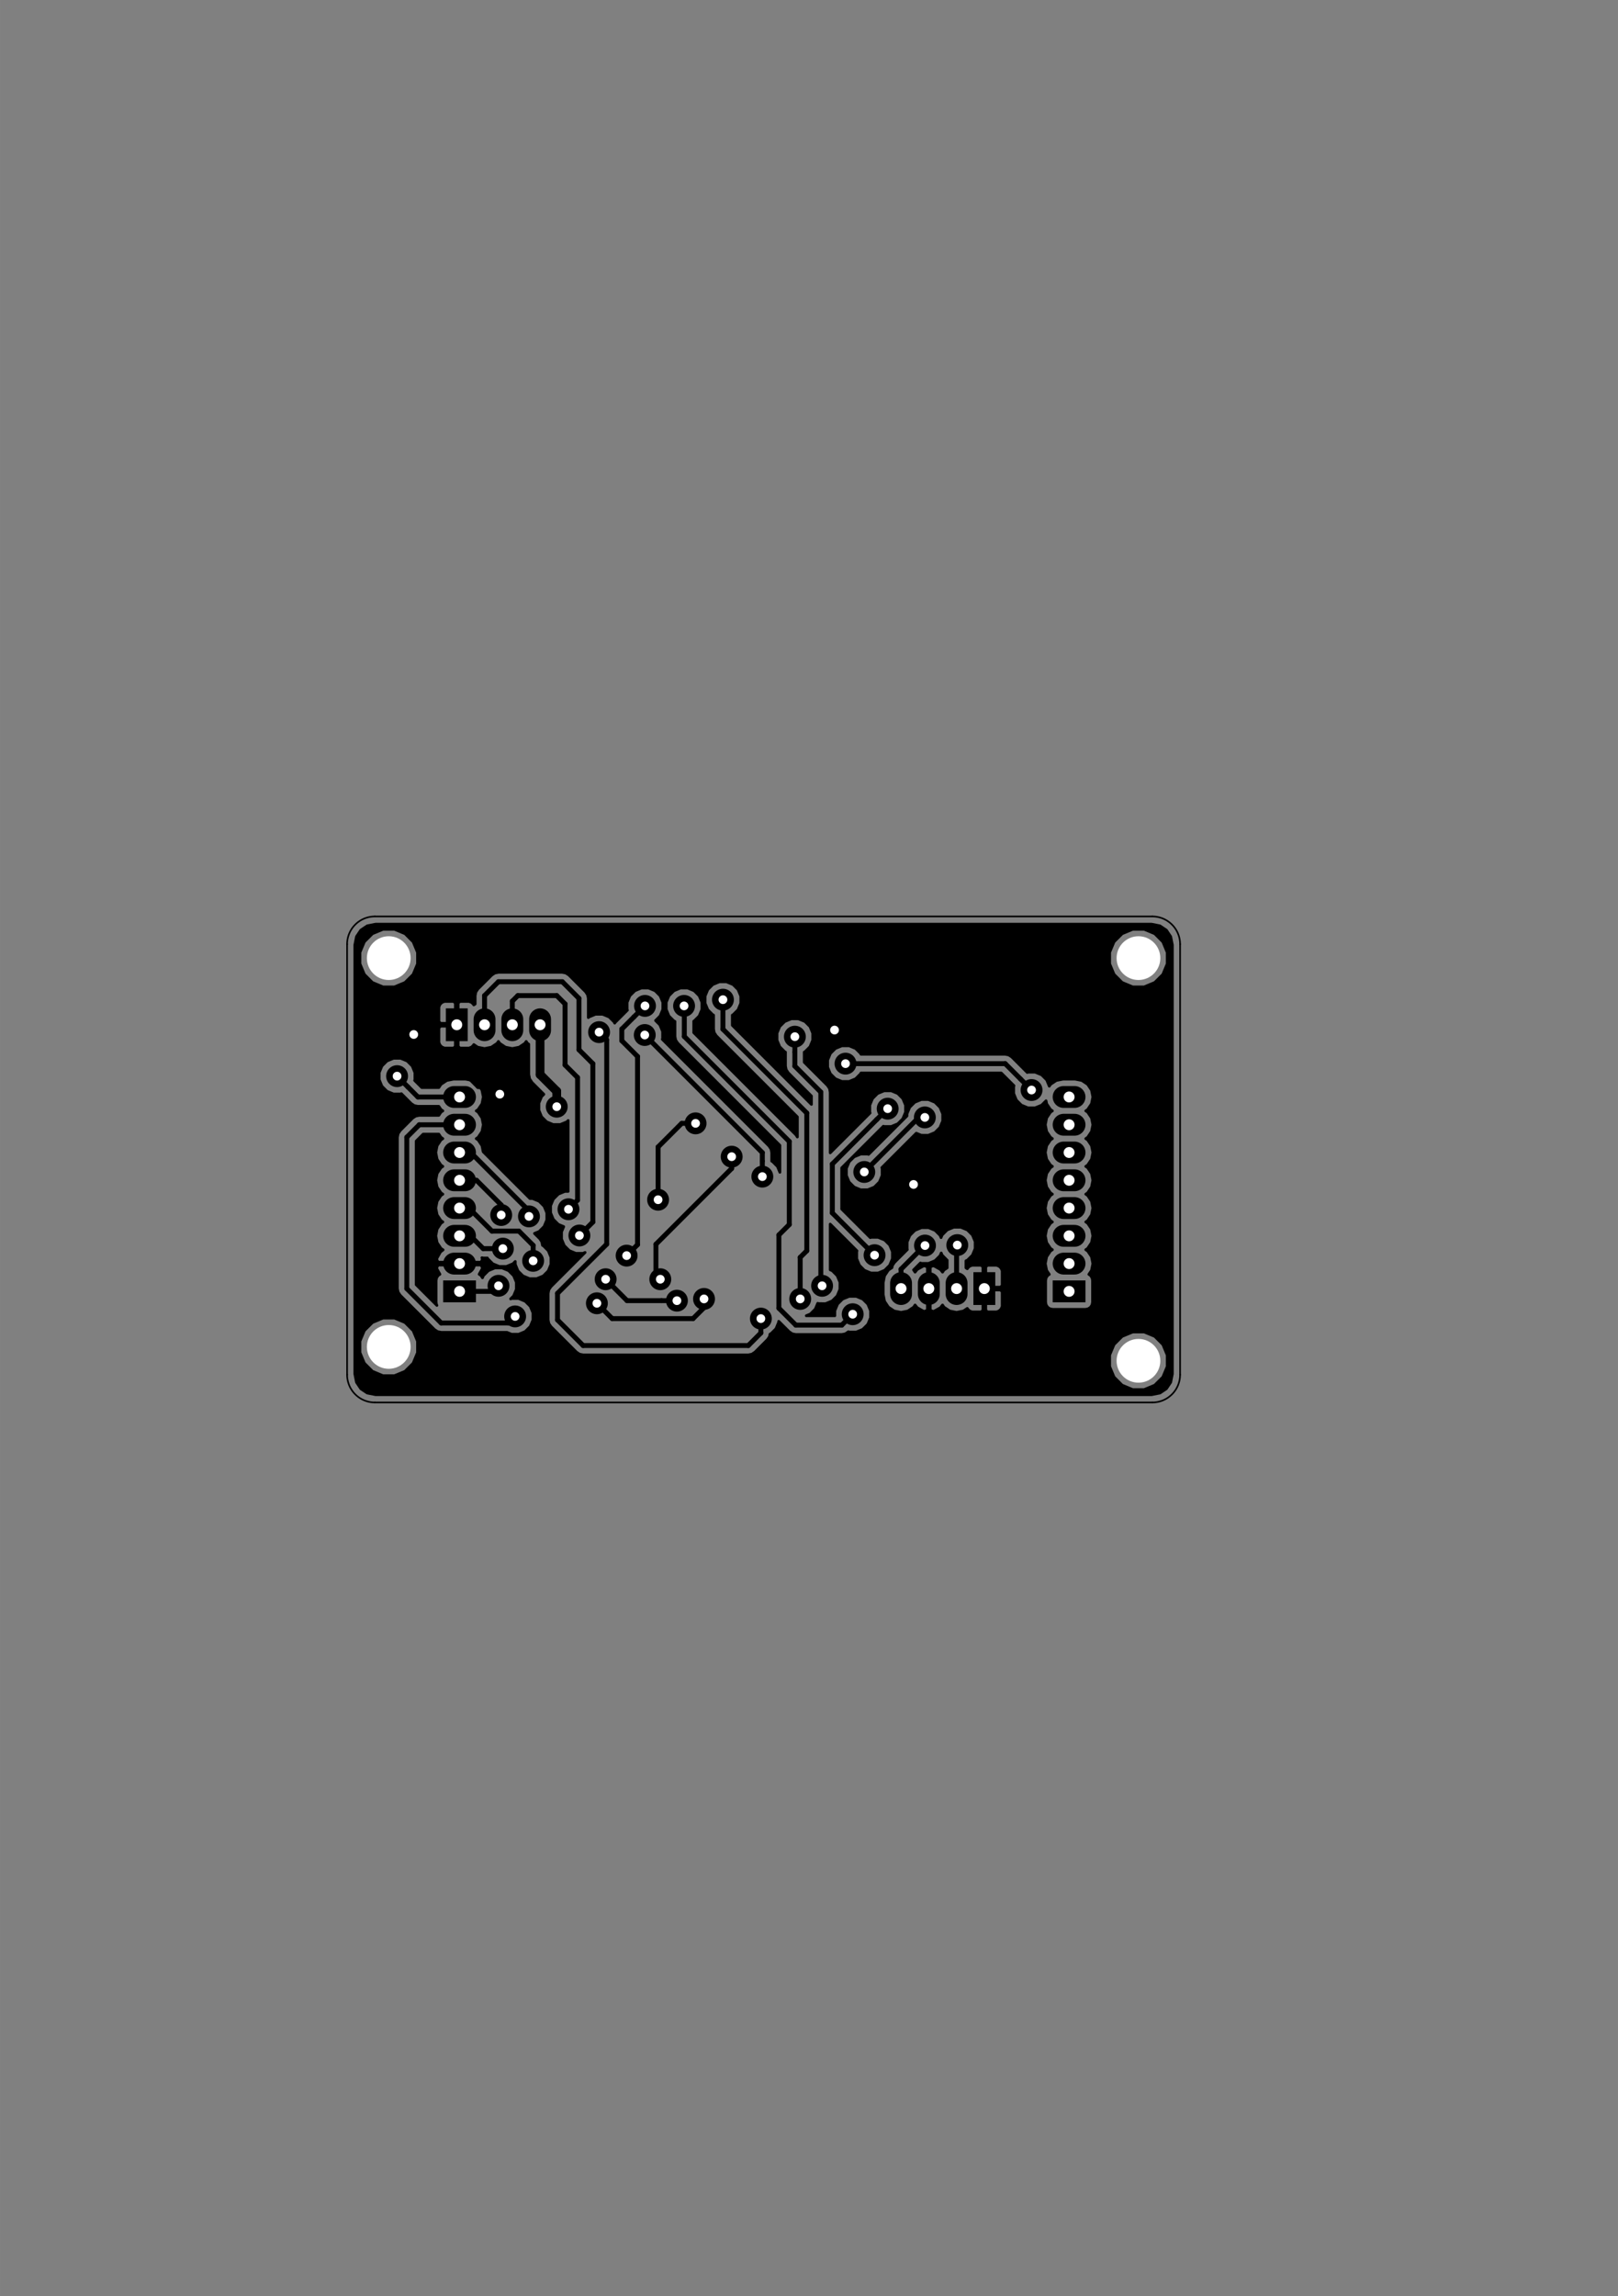 <?xml version="1.0" standalone="no"?>
 <!DOCTYPE svg PUBLIC "-//W3C//DTD SVG 1.1//EN" 
 "http://www.w3.org/Graphics/SVG/1.1/DTD/svg11.dtd"> 
<svg xmlns="http://www.w3.org/2000/svg" version="1.1" 
    width="14.801cm" height="21.001cm" viewBox="0 0 58270 82680 ">
<rect x="0" y="0" width="58270" height="82680" fill="#808080" stroke="none"/>
<title>SVG Picture created as photodiode-B.Cu.svg date 2018/10/07 23:03:49 </title>
  <desc>Picture generated by PCBNEW </desc>
<g style="fill:#000000; fill-opacity:1;stroke:#000000; stroke-opacity:1;
stroke-linecap:round; stroke-linejoin:round; "
 transform="translate(0 0) scale(1 1)">
</g>
<g style="fill:#000000; fill-opacity:0.0; 
stroke:#000000; stroke-width:-0; stroke-opacity:1; 
stroke-linecap:round; stroke-linejoin:round;">
</g>
<g style="fill:#000000; fill-opacity:0.0; 
stroke:#000000; stroke-width:59.055; stroke-opacity:1; 
stroke-linecap:round; stroke-linejoin:round;">
<path d="M12500 49500 A1000 1000 0.0 0 0 13500 50500 " />
<path d="M41500 50500 A1000 1000 0.0 0 0 42500 49500 " />
<path d="M42500 34000 A1000 1000 0.0 0 0 41500 33000 " />
<path d="M13500 33000 A1000 1000 0.0 0 0 12500 34000 " />
<path d="M12500 49500
L12500 34000
" />
<path d="M41500 50500
L13500 50500
" />
<path d="M42500 34000
L42500 49500
" />
<path d="M13500 33000
L41500 33000
" />
</g>
<g style="fill:#000000; fill-opacity:0.0; 
stroke:#000000; stroke-width:0; stroke-opacity:1; 
stroke-linecap:round; stroke-linejoin:round;">
</g>
<g style="fill:#000000; fill-opacity:1.0; 
stroke:#000000; stroke-width:0; stroke-opacity:1; 
stroke-linecap:round; stroke-linejoin:round;">
<polyline style="fill-rule:evenodd;"
points="17140,46106
17140,46893
15959,46893
15959,46106
17140,46106
" /> 
</g>
<g style="fill:#000000; fill-opacity:1.0; 
stroke:#000000; stroke-width:787.402; stroke-opacity:1; 
stroke-linecap:round; stroke-linejoin:round;">
</g>
<g style="fill:#000000; fill-opacity:0.0; 
stroke:#000000; stroke-width:787.402; stroke-opacity:1; 
stroke-linecap:round; stroke-linejoin:round;">
<path d="M16746 45500
L16353 45500
" />
<path d="M16746 44500
L16353 44500
" />
<path d="M16746 43500
L16353 43500
" />
<path d="M16746 42500
L16353 42500
" />
<path d="M16746 41500
L16353 41500
" />
<path d="M16746 40500
L16353 40500
" />
<path d="M16746 39500
L16353 39500
" />
</g>
<g style="fill:#000000; fill-opacity:0.0; 
stroke:#000000; stroke-width:0; stroke-opacity:1; 
stroke-linecap:round; stroke-linejoin:round;">
</g>
<g style="fill:#000000; fill-opacity:1.0; 
stroke:#000000; stroke-width:0; stroke-opacity:1; 
stroke-linecap:round; stroke-linejoin:round;">
<polyline style="fill-rule:evenodd;"
points="39092,46106
39092,46893
37911,46893
37911,46106
39092,46106
" /> 
</g>
<g style="fill:#000000; fill-opacity:1.0; 
stroke:#000000; stroke-width:787.402; stroke-opacity:1; 
stroke-linecap:round; stroke-linejoin:round;">
</g>
<g style="fill:#000000; fill-opacity:0.0; 
stroke:#000000; stroke-width:787.402; stroke-opacity:1; 
stroke-linecap:round; stroke-linejoin:round;">
<path d="M38698 45500
L38305 45500
" />
<path d="M38698 44500
L38305 44500
" />
<path d="M38698 43500
L38305 43500
" />
<path d="M38698 42500
L38305 42500
" />
<path d="M38698 41500
L38305 41500
" />
<path d="M38698 40500
L38305 40500
" />
<path d="M38698 39500
L38305 39500
" />
</g>
<g style="fill:#000000; fill-opacity:0.0; 
stroke:#000000; stroke-width:0; stroke-opacity:1; 
stroke-linecap:round; stroke-linejoin:round;">
</g>
<g style="fill:#000000; fill-opacity:1.0; 
stroke:#000000; stroke-width:0; stroke-opacity:1; 
stroke-linecap:round; stroke-linejoin:round;">
<polyline style="fill-rule:evenodd;"
points="35056,45809
35843,45809
35843,46990
35056,46990
35056,45809
" /> 
</g>
<g style="fill:#000000; fill-opacity:1.0; 
stroke:#000000; stroke-width:787.402; stroke-opacity:1; 
stroke-linecap:round; stroke-linejoin:round;">
</g>
<g style="fill:#000000; fill-opacity:0.0; 
stroke:#000000; stroke-width:787.402; stroke-opacity:1; 
stroke-linecap:round; stroke-linejoin:round;">
<path d="M34450 46203
L34450 46596
" />
<path d="M33450 46203
L33450 46596
" />
<path d="M32450 46203
L32450 46596
" />
</g>
<g style="fill:#000000; fill-opacity:0.0; 
stroke:#000000; stroke-width:0; stroke-opacity:1; 
stroke-linecap:round; stroke-linejoin:round;">
</g>
<g style="fill:#000000; fill-opacity:1.0; 
stroke:#000000; stroke-width:0; stroke-opacity:1; 
stroke-linecap:round; stroke-linejoin:round;">
<polyline style="fill-rule:evenodd;"
points="16843,37490
16056,37490
16056,36309
16843,36309
16843,37490
" /> 
</g>
<g style="fill:#000000; fill-opacity:1.0; 
stroke:#000000; stroke-width:787.402; stroke-opacity:1; 
stroke-linecap:round; stroke-linejoin:round;">
</g>
<g style="fill:#000000; fill-opacity:0.0; 
stroke:#000000; stroke-width:787.402; stroke-opacity:1; 
stroke-linecap:round; stroke-linejoin:round;">
<path d="M17450 37096
L17450 36703
" />
<path d="M18450 37096
L18450 36703
" />
<path d="M19450 37096
L19450 36703
" />
</g>
<g style="fill:#000000; fill-opacity:1.0; 
stroke:#000000; stroke-width:0; stroke-opacity:1; 
stroke-linecap:round; stroke-linejoin:round;">
<circle cx="18000" cy="39400" r="393.701" /> 
</g>
<g style="fill:#000000; fill-opacity:1.0; 
stroke:#000000; stroke-width:39.37; stroke-opacity:1; 
stroke-linecap:round; stroke-linejoin:round;">
</g>
<g style="fill:#000000; fill-opacity:1.0; 
stroke:#000000; stroke-width:0; stroke-opacity:1; 
stroke-linecap:round; stroke-linejoin:round;">
<circle cx="32900" cy="42650" r="393.701" /> 
</g>
<g style="fill:#000000; fill-opacity:1.0; 
stroke:#000000; stroke-width:39.37; stroke-opacity:1; 
stroke-linecap:round; stroke-linejoin:round;">
</g>
<g style="fill:#000000; fill-opacity:1.0; 
stroke:#000000; stroke-width:0; stroke-opacity:1; 
stroke-linecap:round; stroke-linejoin:round;">
<circle cx="14900" cy="37250" r="393.701" /> 
</g>
<g style="fill:#000000; fill-opacity:1.0; 
stroke:#000000; stroke-width:39.37; stroke-opacity:1; 
stroke-linecap:round; stroke-linejoin:round;">
</g>
<g style="fill:#000000; fill-opacity:1.0; 
stroke:#000000; stroke-width:0; stroke-opacity:1; 
stroke-linecap:round; stroke-linejoin:round;">
<circle cx="30054.5" cy="37090.6" r="393.701" /> 
</g>
<g style="fill:#000000; fill-opacity:1.0; 
stroke:#000000; stroke-width:39.37; stroke-opacity:1; 
stroke-linecap:round; stroke-linejoin:round;">
</g>
<g style="fill:#000000; fill-opacity:1.0; 
stroke:#000000; stroke-width:0; stroke-opacity:1; 
stroke-linecap:round; stroke-linejoin:round;">
<circle cx="14300" cy="38750" r="393.701" /> 
</g>
<g style="fill:#000000; fill-opacity:1.0; 
stroke:#000000; stroke-width:39.37; stroke-opacity:1; 
stroke-linecap:round; stroke-linejoin:round;">
</g>
<g style="fill:#000000; fill-opacity:1.0; 
stroke:#000000; stroke-width:0; stroke-opacity:1; 
stroke-linecap:round; stroke-linejoin:round;">
<circle cx="17952.8" cy="46299.2" r="393.701" /> 
</g>
<g style="fill:#000000; fill-opacity:1.0; 
stroke:#000000; stroke-width:39.37; stroke-opacity:1; 
stroke-linecap:round; stroke-linejoin:round;">
</g>
<g style="fill:#000000; fill-opacity:1.0; 
stroke:#000000; stroke-width:0; stroke-opacity:1; 
stroke-linecap:round; stroke-linejoin:round;">
<circle cx="23779.5" cy="46063" r="393.701" /> 
</g>
<g style="fill:#000000; fill-opacity:1.0; 
stroke:#000000; stroke-width:39.37; stroke-opacity:1; 
stroke-linecap:round; stroke-linejoin:round;">
</g>
<g style="fill:#000000; fill-opacity:1.0; 
stroke:#000000; stroke-width:0; stroke-opacity:1; 
stroke-linecap:round; stroke-linejoin:round;">
<circle cx="26350" cy="41650" r="393.701" /> 
</g>
<g style="fill:#000000; fill-opacity:1.0; 
stroke:#000000; stroke-width:39.37; stroke-opacity:1; 
stroke-linecap:round; stroke-linejoin:round;">
</g>
<g style="fill:#000000; fill-opacity:1.0; 
stroke:#000000; stroke-width:0; stroke-opacity:1; 
stroke-linecap:round; stroke-linejoin:round;">
<circle cx="23700" cy="43200" r="393.701" /> 
</g>
<g style="fill:#000000; fill-opacity:1.0; 
stroke:#000000; stroke-width:39.37; stroke-opacity:1; 
stroke-linecap:round; stroke-linejoin:round;">
</g>
<g style="fill:#000000; fill-opacity:1.0; 
stroke:#000000; stroke-width:0; stroke-opacity:1; 
stroke-linecap:round; stroke-linejoin:round;">
<circle cx="37150" cy="39250" r="393.701" /> 
</g>
<g style="fill:#000000; fill-opacity:1.0; 
stroke:#000000; stroke-width:39.37; stroke-opacity:1; 
stroke-linecap:round; stroke-linejoin:round;">
</g>
<g style="fill:#000000; fill-opacity:1.0; 
stroke:#000000; stroke-width:0; stroke-opacity:1; 
stroke-linecap:round; stroke-linejoin:round;">
<circle cx="25050" cy="40450" r="393.701" /> 
</g>
<g style="fill:#000000; fill-opacity:1.0; 
stroke:#000000; stroke-width:39.37; stroke-opacity:1; 
stroke-linecap:round; stroke-linejoin:round;">
</g>
<g style="fill:#000000; fill-opacity:1.0; 
stroke:#000000; stroke-width:0; stroke-opacity:1; 
stroke-linecap:round; stroke-linejoin:round;">
<circle cx="30450" cy="38300" r="393.701" /> 
</g>
<g style="fill:#000000; fill-opacity:1.0; 
stroke:#000000; stroke-width:39.37; stroke-opacity:1; 
stroke-linecap:round; stroke-linejoin:round;">
</g>
<g style="fill:#000000; fill-opacity:1.0; 
stroke:#000000; stroke-width:0; stroke-opacity:1; 
stroke-linecap:round; stroke-linejoin:round;">
<circle cx="20050" cy="39850" r="393.701" /> 
</g>
<g style="fill:#000000; fill-opacity:1.0; 
stroke:#000000; stroke-width:39.37; stroke-opacity:1; 
stroke-linecap:round; stroke-linejoin:round;">
</g>
<g style="fill:#000000; fill-opacity:1.0; 
stroke:#000000; stroke-width:0; stroke-opacity:1; 
stroke-linecap:round; stroke-linejoin:round;">
<circle cx="34475.7" cy="44833.6" r="393.701" /> 
</g>
<g style="fill:#000000; fill-opacity:1.0; 
stroke:#000000; stroke-width:39.37; stroke-opacity:1; 
stroke-linecap:round; stroke-linejoin:round;">
</g>
<g style="fill:#000000; fill-opacity:1.0; 
stroke:#000000; stroke-width:0; stroke-opacity:1; 
stroke-linecap:round; stroke-linejoin:round;">
<circle cx="33312.6" cy="44849.6" r="393.701" /> 
</g>
<g style="fill:#000000; fill-opacity:1.0; 
stroke:#000000; stroke-width:39.37; stroke-opacity:1; 
stroke-linecap:round; stroke-linejoin:round;">
</g>
<g style="fill:#000000; fill-opacity:1.0; 
stroke:#000000; stroke-width:0; stroke-opacity:1; 
stroke-linecap:round; stroke-linejoin:round;">
<circle cx="20472.4" cy="43543.3" r="393.701" /> 
</g>
<g style="fill:#000000; fill-opacity:1.0; 
stroke:#000000; stroke-width:39.37; stroke-opacity:1; 
stroke-linecap:round; stroke-linejoin:round;">
</g>
<g style="fill:#000000; fill-opacity:1.0; 
stroke:#000000; stroke-width:0; stroke-opacity:1; 
stroke-linecap:round; stroke-linejoin:round;">
<circle cx="20866.1" cy="44488.2" r="393.701" /> 
</g>
<g style="fill:#000000; fill-opacity:1.0; 
stroke:#000000; stroke-width:39.37; stroke-opacity:1; 
stroke-linecap:round; stroke-linejoin:round;">
</g>
<g style="fill:#000000; fill-opacity:1.0; 
stroke:#000000; stroke-width:0; stroke-opacity:1; 
stroke-linecap:round; stroke-linejoin:round;">
<circle cx="33307.1" cy="40236.2" r="393.701" /> 
</g>
<g style="fill:#000000; fill-opacity:1.0; 
stroke:#000000; stroke-width:39.37; stroke-opacity:1; 
stroke-linecap:round; stroke-linejoin:round;">
</g>
<g style="fill:#000000; fill-opacity:1.0; 
stroke:#000000; stroke-width:0; stroke-opacity:1; 
stroke-linecap:round; stroke-linejoin:round;">
<circle cx="31125.5" cy="42200.1" r="393.701" /> 
</g>
<g style="fill:#000000; fill-opacity:1.0; 
stroke:#000000; stroke-width:39.37; stroke-opacity:1; 
stroke-linecap:round; stroke-linejoin:round;">
</g>
<g style="fill:#000000; fill-opacity:1.0; 
stroke:#000000; stroke-width:0; stroke-opacity:1; 
stroke-linecap:round; stroke-linejoin:round;">
<circle cx="31968.5" cy="39921.3" r="393.701" /> 
</g>
<g style="fill:#000000; fill-opacity:1.0; 
stroke:#000000; stroke-width:39.37; stroke-opacity:1; 
stroke-linecap:round; stroke-linejoin:round;">
</g>
<g style="fill:#000000; fill-opacity:1.0; 
stroke:#000000; stroke-width:0; stroke-opacity:1; 
stroke-linecap:round; stroke-linejoin:round;">
<circle cx="31496.1" cy="45196.9" r="393.701" /> 
</g>
<g style="fill:#000000; fill-opacity:1.0; 
stroke:#000000; stroke-width:39.37; stroke-opacity:1; 
stroke-linecap:round; stroke-linejoin:round;">
</g>
<g style="fill:#000000; fill-opacity:1.0; 
stroke:#000000; stroke-width:0; stroke-opacity:1; 
stroke-linecap:round; stroke-linejoin:round;">
<circle cx="23228.3" cy="36220.5" r="393.701" /> 
</g>
<g style="fill:#000000; fill-opacity:1.0; 
stroke:#000000; stroke-width:39.37; stroke-opacity:1; 
stroke-linecap:round; stroke-linejoin:round;">
</g>
<g style="fill:#000000; fill-opacity:1.0; 
stroke:#000000; stroke-width:0; stroke-opacity:1; 
stroke-linecap:round; stroke-linejoin:round;">
<circle cx="22566.9" cy="45212.6" r="393.701" /> 
</g>
<g style="fill:#000000; fill-opacity:1.0; 
stroke:#000000; stroke-width:39.37; stroke-opacity:1; 
stroke-linecap:round; stroke-linejoin:round;">
</g>
<g style="fill:#000000; fill-opacity:1.0; 
stroke:#000000; stroke-width:0; stroke-opacity:1; 
stroke-linecap:round; stroke-linejoin:round;">
<circle cx="27401.6" cy="47480.3" r="393.701" /> 
</g>
<g style="fill:#000000; fill-opacity:1.0; 
stroke:#000000; stroke-width:39.37; stroke-opacity:1; 
stroke-linecap:round; stroke-linejoin:round;">
</g>
<g style="fill:#000000; fill-opacity:1.0; 
stroke:#000000; stroke-width:0; stroke-opacity:1; 
stroke-linecap:round; stroke-linejoin:round;">
<circle cx="21574.8" cy="37165.4" r="393.701" /> 
</g>
<g style="fill:#000000; fill-opacity:1.0; 
stroke:#000000; stroke-width:39.37; stroke-opacity:1; 
stroke-linecap:round; stroke-linejoin:round;">
</g>
<g style="fill:#000000; fill-opacity:1.0; 
stroke:#000000; stroke-width:0; stroke-opacity:1; 
stroke-linecap:round; stroke-linejoin:round;">
<circle cx="28818.9" cy="46771.7" r="393.701" /> 
</g>
<g style="fill:#000000; fill-opacity:1.0; 
stroke:#000000; stroke-width:39.37; stroke-opacity:1; 
stroke-linecap:round; stroke-linejoin:round;">
</g>
<g style="fill:#000000; fill-opacity:1.0; 
stroke:#000000; stroke-width:0; stroke-opacity:1; 
stroke-linecap:round; stroke-linejoin:round;">
<circle cx="26035.8" cy="35996.6" r="393.701" /> 
</g>
<g style="fill:#000000; fill-opacity:1.0; 
stroke:#000000; stroke-width:39.37; stroke-opacity:1; 
stroke-linecap:round; stroke-linejoin:round;">
</g>
<g style="fill:#000000; fill-opacity:1.0; 
stroke:#000000; stroke-width:0; stroke-opacity:1; 
stroke-linecap:round; stroke-linejoin:round;">
<circle cx="28626.2" cy="37328.7" r="393.701" /> 
</g>
<g style="fill:#000000; fill-opacity:1.0; 
stroke:#000000; stroke-width:39.37; stroke-opacity:1; 
stroke-linecap:round; stroke-linejoin:round;">
</g>
<g style="fill:#000000; fill-opacity:1.0; 
stroke:#000000; stroke-width:0; stroke-opacity:1; 
stroke-linecap:round; stroke-linejoin:round;">
<circle cx="29606.3" cy="46299.2" r="393.701" /> 
</g>
<g style="fill:#000000; fill-opacity:1.0; 
stroke:#000000; stroke-width:39.37; stroke-opacity:1; 
stroke-linecap:round; stroke-linejoin:round;">
</g>
<g style="fill:#000000; fill-opacity:1.0; 
stroke:#000000; stroke-width:0; stroke-opacity:1; 
stroke-linecap:round; stroke-linejoin:round;">
<circle cx="24635.8" cy="36220.5" r="393.701" /> 
</g>
<g style="fill:#000000; fill-opacity:1.0; 
stroke:#000000; stroke-width:39.37; stroke-opacity:1; 
stroke-linecap:round; stroke-linejoin:round;">
</g>
<g style="fill:#000000; fill-opacity:1.0; 
stroke:#000000; stroke-width:0; stroke-opacity:1; 
stroke-linecap:round; stroke-linejoin:round;">
<circle cx="30708.7" cy="47322.8" r="393.701" /> 
</g>
<g style="fill:#000000; fill-opacity:1.0; 
stroke:#000000; stroke-width:39.37; stroke-opacity:1; 
stroke-linecap:round; stroke-linejoin:round;">
</g>
<g style="fill:#000000; fill-opacity:1.0; 
stroke:#000000; stroke-width:0; stroke-opacity:1; 
stroke-linecap:round; stroke-linejoin:round;">
<circle cx="27454.8" cy="42367.9" r="393.701" /> 
</g>
<g style="fill:#000000; fill-opacity:1.0; 
stroke:#000000; stroke-width:39.37; stroke-opacity:1; 
stroke-linecap:round; stroke-linejoin:round;">
</g>
<g style="fill:#000000; fill-opacity:1.0; 
stroke:#000000; stroke-width:0; stroke-opacity:1; 
stroke-linecap:round; stroke-linejoin:round;">
<circle cx="23219.6" cy="37268.8" r="393.701" /> 
</g>
<g style="fill:#000000; fill-opacity:1.0; 
stroke:#000000; stroke-width:39.37; stroke-opacity:1; 
stroke-linecap:round; stroke-linejoin:round;">
</g>
<g style="fill:#000000; fill-opacity:1.0; 
stroke:#000000; stroke-width:0; stroke-opacity:1; 
stroke-linecap:round; stroke-linejoin:round;">
<circle cx="18110.2" cy="44960.6" r="393.701" /> 
</g>
<g style="fill:#000000; fill-opacity:1.0; 
stroke:#000000; stroke-width:39.37; stroke-opacity:1; 
stroke-linecap:round; stroke-linejoin:round;">
</g>
<g style="fill:#000000; fill-opacity:1.0; 
stroke:#000000; stroke-width:0; stroke-opacity:1; 
stroke-linecap:round; stroke-linejoin:round;">
<circle cx="25354.3" cy="46771.7" r="393.701" /> 
</g>
<g style="fill:#000000; fill-opacity:1.0; 
stroke:#000000; stroke-width:39.37; stroke-opacity:1; 
stroke-linecap:round; stroke-linejoin:round;">
</g>
<g style="fill:#000000; fill-opacity:1.0; 
stroke:#000000; stroke-width:0; stroke-opacity:1; 
stroke-linecap:round; stroke-linejoin:round;">
<circle cx="21496.1" cy="46929.1" r="393.701" /> 
</g>
<g style="fill:#000000; fill-opacity:1.0; 
stroke:#000000; stroke-width:39.37; stroke-opacity:1; 
stroke-linecap:round; stroke-linejoin:round;">
</g>
<g style="fill:#000000; fill-opacity:1.0; 
stroke:#000000; stroke-width:0; stroke-opacity:1; 
stroke-linecap:round; stroke-linejoin:round;">
<circle cx="24378" cy="46834.6" r="393.701" /> 
</g>
<g style="fill:#000000; fill-opacity:1.0; 
stroke:#000000; stroke-width:39.37; stroke-opacity:1; 
stroke-linecap:round; stroke-linejoin:round;">
</g>
<g style="fill:#000000; fill-opacity:1.0; 
stroke:#000000; stroke-width:0; stroke-opacity:1; 
stroke-linecap:round; stroke-linejoin:round;">
<circle cx="21811" cy="46063" r="393.701" /> 
</g>
<g style="fill:#000000; fill-opacity:1.0; 
stroke:#000000; stroke-width:39.37; stroke-opacity:1; 
stroke-linecap:round; stroke-linejoin:round;">
</g>
<g style="fill:#000000; fill-opacity:1.0; 
stroke:#000000; stroke-width:0; stroke-opacity:1; 
stroke-linecap:round; stroke-linejoin:round;">
<circle cx="19200" cy="45400" r="393.701" /> 
</g>
<g style="fill:#000000; fill-opacity:1.0; 
stroke:#000000; stroke-width:39.37; stroke-opacity:1; 
stroke-linecap:round; stroke-linejoin:round;">
</g>
<g style="fill:#000000; fill-opacity:1.0; 
stroke:#000000; stroke-width:0; stroke-opacity:1; 
stroke-linecap:round; stroke-linejoin:round;">
<circle cx="18050" cy="43750" r="393.701" /> 
</g>
<g style="fill:#000000; fill-opacity:1.0; 
stroke:#000000; stroke-width:39.37; stroke-opacity:1; 
stroke-linecap:round; stroke-linejoin:round;">
</g>
<g style="fill:#000000; fill-opacity:1.0; 
stroke:#000000; stroke-width:0; stroke-opacity:1; 
stroke-linecap:round; stroke-linejoin:round;">
<circle cx="19050" cy="43800" r="393.701" /> 
</g>
<g style="fill:#000000; fill-opacity:1.0; 
stroke:#000000; stroke-width:39.37; stroke-opacity:1; 
stroke-linecap:round; stroke-linejoin:round;">
</g>
<g style="fill:#000000; fill-opacity:1.0; 
stroke:#000000; stroke-width:0; stroke-opacity:1; 
stroke-linecap:round; stroke-linejoin:round;">
<circle cx="18551.6" cy="47401.6" r="393.701" /> 
</g>
<g style="fill:#000000; fill-opacity:1.0; 
stroke:#000000; stroke-width:39.37; stroke-opacity:1; 
stroke-linecap:round; stroke-linejoin:round;">
</g>
<g style="fill:#000000; fill-opacity:1.0; 
stroke:#000000; stroke-width:177.165; stroke-opacity:1; 
stroke-linecap:round; stroke-linejoin:round;">
</g>
<g style="fill:#000000; fill-opacity:0.0; 
stroke:#000000; stroke-width:177.165; stroke-opacity:1; 
stroke-linecap:round; stroke-linejoin:round;">
<path d="M18000 39400
L17724 39124
" />
<path d="M17724 39124
L17224 39124
" />
<path d="M17224 39124
L15743 37643
" />
<path d="M15743 37643
L15293 37643
" />
<path d="M15293 37643
L14900 37250
" />
<path d="M17952 46299
L17751 46500
" />
<path d="M17751 46500
L16550 46500
" />
<path d="M14693 39143
L14299 38750
" />
<path d="M16550 39500
L15049 39500
" />
<path d="M15049 39500
L14693 39143
" />
<path d="M26350 41650
L26350 42075
" />
<path d="M26350 42075
L23622 44803
" />
<path d="M23622 44803
L23622 45905
" />
<path d="M23622 45905
L23779 46062
" />
<path d="M25050 40450
L24550 40450
" />
<path d="M24550 40450
L23700 41300
" />
<path d="M23700 41300
L23700 43200
" />
<path d="M36756 38856
L37150 39250
" />
<path d="M30450 38300
L36200 38300
" />
<path d="M36200 38300
L36756 38856
" />
</g>
<g style="fill:#000000; fill-opacity:0.0; 
stroke:#000000; stroke-width:314.961; stroke-opacity:1; 
stroke-linecap:round; stroke-linejoin:round;">
<path d="M20050 39850
L20050 39293
" />
<path d="M20050 39293
L19450 38693
" />
<path d="M19450 38693
L19450 37373
" />
<path d="M19450 37373
L19450 36900
" />
</g>
<g style="fill:#000000; fill-opacity:0.0; 
stroke:#000000; stroke-width:177.165; stroke-opacity:1; 
stroke-linecap:round; stroke-linejoin:round;">
<path d="M34450 46400
L34450 44859
" />
<path d="M34450 44859
L34475 44833
" />
<path d="M32450 46400
L32450 45700
" />
<path d="M32450 45700
L33300 44849
" />
<path d="M33300 44849
L33312 44849
" />
<path d="M20472 43543
L20800 43215
" />
<path d="M20800 43215
L20800 38800
" />
<path d="M20800 38800
L20350 38350
" />
<path d="M20350 38350
L20350 36150
" />
<path d="M20350 36150
L20050 35850
" />
<path d="M20050 35850
L18650 35850
" />
<path d="M18650 35850
L18450 36050
" />
<path d="M18450 36050
L18450 36900
" />
<path d="M17450 36900
L17450 35850
" />
<path d="M21350 44004
L20866 44488
" />
<path d="M17450 35850
L17950 35350
" />
<path d="M17950 35350
L20250 35350
" />
<path d="M20250 35350
L20850 35950
" />
<path d="M20850 35950
L20850 37800
" />
<path d="M20850 37800
L21350 38300
" />
<path d="M21350 38300
L21350 44004
" />
<path d="M33089 40236
L33307 40236
" />
<path d="M31125 42200
L33089 40236
" />
<path d="M29975 43676
L29975 41914
" />
<path d="M31496 45196
L29975 43676
" />
<path d="M31574 40314
L31968 39921
" />
<path d="M29975 41914
L31574 40314
" />
<path d="M22834 36614
L23228 36220
" />
<path d="M22960 44818
L22960 38041
" />
<path d="M22393 37474
L22393 37055
" />
<path d="M22960 38041
L22393 37474
" />
<path d="M22566 45212
L22960 44818
" />
<path d="M22393 37055
L22834 36614
" />
<path d="M21574 37165
L21850 37440
" />
<path d="M21000 48450
L26950 48450
" />
<path d="M26950 48450
L27401 47998
" />
<path d="M21850 37440
L21850 44800
" />
<path d="M27401 47998
L27401 47480
" />
<path d="M21850 44800
L20078 46571
" />
<path d="M20078 46571
L20078 47528
" />
<path d="M20078 47528
L21000 48450
" />
<path d="M26035 35996
L26035 37059
" />
<path d="M26035 37059
L29055 40078
" />
<path d="M29055 40078
L29055 45039
" />
<path d="M29055 45039
L28818 45275
" />
<path d="M28818 45275
L28818 46771
" />
<path d="M29606 46299
L29561 46254
" />
<path d="M29561 46254
L29561 39325
" />
<path d="M29561 39325
L28626 38389
" />
<path d="M28626 38389
L28626 37885
" />
<path d="M28626 37885
L28626 37328
" />
<path d="M30708 47322
L30314 47716
" />
<path d="M30314 47716
L28661 47716
" />
<path d="M28661 47716
L28050 47105
" />
<path d="M28050 47105
L28050 44469
" />
<path d="M28050 44469
L28425 44094
" />
<path d="M28425 44094
L28425 41102
" />
<path d="M28425 41102
L24645 37322
" />
<path d="M24645 36230
L24635 36220
" />
<path d="M24645 37322
L24645 36230
" />
<path d="M27454 41503
L27454 41811
" />
<path d="M23219 37268
L27454 41503
" />
<path d="M27454 41811
L27454 42367
" />
<path d="M16550 44500
L16940 44500
" />
<path d="M16940 44500
L17401 44960
" />
<path d="M17401 44960
L18110 44960
" />
<path d="M21496 46929
L22047 47480
" />
<path d="M22047 47480
L24960 47480
" />
<path d="M24960 47480
L25354 47086
" />
<path d="M25354 47086
L25354 46771
" />
<path d="M16550 43500
L16885 43500
" />
<path d="M16885 43500
L17716 44330
" />
<path d="M17716 44330
L18687 44330
" />
<path d="M18687 44330
L19200 44843
" />
<path d="M19200 44843
L19200 45400
" />
<path d="M23821 46834
L24377 46834
" />
<path d="M21811 46062
L22582 46834
" />
<path d="M22582 46834
L23821 46834
" />
<path d="M16550 42500
L17160 42500
" />
<path d="M17160 42500
L18050 43389
" />
<path d="M18050 43389
L18050 43550
" />
<path d="M18050 43550
L18050 43750
" />
<path d="M16550 41500
L16950 41500
" />
<path d="M16950 41500
L19050 43600
" />
<path d="M19050 43600
L19050 43800
" />
<path d="M18551 47401
L18315 47637
" />
<path d="M18315 47637
L15887 47637
" />
<path d="M15100 40500
L16550 40500
" />
<path d="M14650 46400
L14650 40950
" />
<path d="M14650 40950
L15100 40500
" />
<path d="M15887 47637
L14650 46400
" />
</g>
<g style="fill:#000000; fill-opacity:1.0; 
stroke:#000000; stroke-width:100; stroke-opacity:1; 
stroke-linecap:round; stroke-linejoin:round;">
<polyline style="fill-rule:evenodd;"
points="41773,33339
42005,33494
42160,33726
42220,34027
42220,49472
42160,49773
42005,50005
41773,50160
41472,50220
13527,50220
13226,50160
12994,50005
12839,49773
12779,49472
12779,48705
12962,48705
13120,49086
13411,49378
13792,49537
14205,49537
14586,49379
14761,49205
39962,49205
40120,49586
40411,49878
40792,50037
41205,50037
41586,49879
41878,49588
42037,49207
42037,48794
41879,48413
41588,48121
41207,47962
40794,47962
40413,48120
40121,48411
39962,48792
39962,49205
14761,49205
14878,49088
15037,48707
15037,48294
14879,47913
14588,47621
14207,47462
13794,47462
13413,47620
13121,47911
12962,48292
12962,48705
12779,48705
12779,38877
13656,38877
13753,39114
13934,39295
14171,39393
14427,39393
14454,39382
14810,39739
14920,39812
15049,39838
15803,39838
15881,39955
15948,40000
15881,40044
15803,40161
15100,40161
14970,40187
14870,40253
14860,40260
14410,40710
14337,40820
14311,40950
14311,46400
14337,46529
14379,46592
14410,46639
15648,47877
15758,47950
15887,47976
18257,47976
18422,48045
18679,48045
18915,47947
19096,47766
19195,47530
19195,47274
19097,47037
18916,46856
18680,46757
18424,46757
18390,46771
18498,46664
18596,46427
18596,46171
18498,45935
18317,45753
18081,45655
17825,45655
17588,45753
17407,45934
17375,46010
17323,45928
17257,45883
17360,45700
17372,45649
17325,45550
16600,45550
16600,45557
16500,45557
16500,45550
15774,45550
15727,45649
15739,45700
15842,45884
15781,45923
15724,46007
15704,46106
15704,46893
15721,46986
15734,47005
14988,46259
14988,41090
15240,40838
15803,40838
15881,40955
15948,41000
15881,41044
15741,41253
15692,41500
15741,41746
15881,41955
15948,42000
15881,42044
15741,42253
15692,42500
15741,42746
15881,42955
15948,43000
15881,43044
15741,43253
15692,43500
15741,43746
15881,43955
15948,44000
15881,44044
15741,44253
15692,44500
15741,44746
15881,44955
15957,45005
15862,45080
15739,45299
15727,45350
15774,45450
16500,45450
16500,45442
16600,45442
16600,45450
17325,45450
17372,45350
17360,45299
17355,45289
17401,45299
17553,45299
17564,45324
17745,45506
17981,45604
18237,45604
18474,45506
18556,45424
18556,45527
18653,45764
18834,45945
19071,46043
19327,46043
19564,45946
19745,45765
19843,45528
19843,45272
19746,45035
19565,44854
19538,44843
19538,44843
19512,44713
19439,44603
19249,44414
19414,44346
19595,44165
19693,43928
19693,43672
19596,43435
19415,43254
19178,43156
19085,43156
17401,41472
17358,41253
17218,41044
17151,41000
17218,40955
17358,40746
17407,40500
17358,40253
17218,40044
17151,40000
17218,39955
17358,39746
17407,39500
17358,39253
17218,39044
17009,38905
16763,38856
16336,38856
16090,38905
15881,39044
15803,39161
15190,39161
14932,38904
14943,38878
14943,38622
14846,38385
14665,38204
14428,38106
14172,38106
13935,38203
13754,38384
13656,38621
13656,38877
12779,38877
12779,37012
15806,37012
15806,37540
15844,37632
15914,37702
16006,37740
16337,37740
16400,37678
16400,36950
15868,36950
15806,37012
12779,37012
12779,36259
15806,36259
15806,36787
15868,36850
16400,36850
16400,36121
16500,36121
16500,36850
16507,36850
16507,36950
16500,36950
16500,37678
16562,37740
16893,37740
16985,37702
17055,37632
17063,37614
17203,37708
17450,37757
17696,37708
17905,37568
17950,37501
17994,37568
18203,37708
18450,37757
18696,37708
18905,37568
18950,37501
18994,37568
19042,37600
19042,38693
19042,38693
19073,38849
19161,38981
19585,39404
19504,39484
19406,39721
19406,39977
19503,40214
19684,40395
19921,40493
20177,40493
20414,40396
20461,40348
20461,42899
20344,42899
20108,42997
19927,43178
19828,43414
19828,43670
19926,43907
20107,44088
20301,44169
20222,44359
20222,44615
20320,44852
20501,45033
20737,45131
20993,45132
21071,45099
19839,46331
19765,46441
19740,46571
19740,47528
19765,47658
19833,47759
19839,47768
20760,48689
20870,48762
21000,48788
26950,48788
27079,48762
27189,48689
27640,48237
27659,48210
27714,48127
27731,48040
27765,48026
27946,47845
28045,47608
28045,47579
28422,47955
28531,48029
28661,48055
30314,48055
30444,48029
30554,47955
30554,47955
30580,47966
30836,47966
31072,47868
31254,47687
31352,47451
31352,47195
31254,46958
31073,46777
30837,46679
30581,46679
30344,46776
30163,46957
30065,47194
30064,47377
29037,47377
29183,47317
29364,47136
29449,46931
29477,46942
29733,46943
29970,46845
30151,46664
30249,46427
30250,46186
31806,46186
31806,46613
31855,46859
31994,47068
32203,47208
32450,47257
32696,47208
32905,47068
32955,46992
33030,47087
33249,47210
33300,47222
33400,47175
33400,46450
33392,46450
33392,46350
33400,46350
33400,45624
33300,45577
33249,45589
33030,45712
32955,45807
32905,45731
32900,45728
33149,45478
33183,45493
33440,45493
33676,45395
33857,45214
33897,45119
33929,45197
34110,45379
34111,45379
34111,45653
33994,45731
33944,45807
33869,45712
33650,45589
33599,45577
33500,45624
33500,46350
33507,46350
33507,46450
33500,46450
33500,47175
33599,47222
33650,47210
33869,47087
33944,46992
33994,47068
34203,47208
34450,47257
34696,47208
34836,47114
34844,47132
34914,47202
35006,47240
35337,47240
35400,47178
35400,46450
35500,46450
35500,47178
35562,47240
35893,47240
35985,47202
36055,47132
36093,47040
36093,46512
36031,46450
35500,46450
35400,46450
35392,46450
35392,46350
35400,46350
35400,45621
35500,45621
35500,46350
36031,46350
36093,46287
36093,45759
36055,45667
35985,45597
35893,45559
35562,45559
35500,45621
35400,45621
35337,45559
35006,45559
34914,45597
34844,45667
34836,45685
34788,45653
34788,45400
34839,45379
35021,45198
35119,44962
35119,44706
35021,44469
34840,44288
34604,44190
34348,44189
34111,44287
33930,44468
33890,44563
33858,44485
33677,44304
33441,44205
33185,44205
32948,44303
32767,44484
32669,44720
32668,44977
32676,44994
32210,45460
32137,45570
32122,45646
31994,45731
31855,45940
31806,46186
30250,46186
30250,46171
30152,45935
29971,45753
29899,45724
29899,44079
30863,45042
30852,45068
30852,45324
30950,45561
31130,45742
31367,45840
31623,45840
31860,45742
32041,45561
32139,45325
32139,45069
32042,44832
31861,44651
31624,44553
31368,44553
31342,44564
30313,43535
30313,42327
30481,42327
30579,42564
30760,42745
30996,42843
31252,42843
31489,42746
31670,42565
31769,42328
31769,42072
31758,42046
32999,40805
33178,40879
33434,40880
33671,40782
33852,40601
33950,40364
33950,40108
33853,39872
33672,39690
33435,39592
33179,39592
32942,39690
32761,39871
32663,40107
32663,40183
31279,41567
31254,41556
30997,41556
30761,41654
30580,41834
30481,42071
30481,42327
30313,42327
30313,42054
31814,40554
31839,40564
32095,40565
32332,40467
32513,40286
32612,40049
32612,39793
32514,39557
32333,39375
32097,39277
31841,39277
31604,39375
31423,39556
31324,39792
31324,40048
31335,40075
29899,41511
29899,39325
29874,39195
29800,39085
29142,38427
29806,38427
29903,38664
30084,38845
30321,38943
30577,38943
30814,38846
30995,38665
31006,38638
36059,38638
36517,39095
36506,39121
36506,39377
36603,39614
36784,39795
37021,39893
37277,39893
37514,39796
37672,39638
37693,39746
37833,39955
37900,40000
37833,40044
37693,40253
37644,40500
37693,40746
37833,40955
37900,41000
37833,41044
37693,41253
37644,41500
37693,41746
37833,41955
37900,42000
37833,42044
37693,42253
37644,42500
37693,42746
37833,42955
37900,43000
37833,43044
37693,43253
37644,43500
37693,43746
37833,43955
37900,44000
37833,44044
37693,44253
37644,44500
37693,44746
37833,44955
37900,45000
37833,45044
37693,45253
37644,45500
37693,45746
37788,45888
37733,45923
37676,46007
37656,46106
37656,46893
37673,46986
37728,47071
37812,47128
37911,47148
39092,47148
39185,47131
39270,47076
39327,46992
39347,46893
39347,46106
39330,46013
39275,45928
39215,45887
39310,45746
39359,45500
39310,45253
39170,45044
39103,45000
39170,44955
39310,44746
39359,44500
39310,44253
39170,44044
39103,44000
39170,43955
39310,43746
39359,43500
39310,43253
39170,43044
39103,43000
39170,42955
39310,42746
39359,42500
39310,42253
39170,42044
39103,42000
39170,41955
39310,41746
39359,41500
39310,41253
39170,41044
39103,41000
39170,40955
39310,40746
39359,40500
39310,40253
39170,40044
39103,40000
39170,39955
39310,39746
39359,39500
39310,39253
39170,39044
38961,38905
38715,38856
38288,38856
38042,38905
37833,39044
37789,39111
37696,38885
37515,38704
37278,38606
37022,38606
36995,38617
36439,38060
36365,38011
36329,37987
36200,37961
31006,37961
30996,37935
30815,37754
30578,37656
30322,37656
30085,37753
29904,37934
29806,38171
29806,38427
29142,38427
28964,38249
28964,37885
28990,37874
29171,37693
29269,37457
29269,37201
29172,36964
28991,36783
28754,36685
28498,36684
28262,36782
28080,36963
27982,37200
27982,37456
28080,37692
28261,37874
28287,37885
28287,38389
28313,38519
28371,38606
28386,38629
29222,39465
29222,39767
26374,36919
26374,36553
26399,36542
26581,36361
26679,36125
26679,35869
26581,35632
26400,35451
26164,35353
25908,35352
25671,35450
25490,35631
25392,35868
25391,36124
25489,36360
25670,36542
25697,36553
25697,37059
25722,37188
25756,37238
25796,37298
28716,40218
28716,40940
28664,40862
24984,37182
24984,36772
24999,36766
25181,36585
25279,36349
25279,36092
25181,35856
25000,35675
24764,35576
24508,35576
24271,35674
24090,35855
23992,36091
23992,36347
24089,36584
24270,36765
24307,36780
24307,37322
24332,37452
24391,37540
24406,37562
28086,41242
28086,42211
28000,42003
27819,41822
27793,41811
27793,41503
27767,41374
27694,41264
23852,37422
23863,37397
23863,37141
23765,36904
23610,36748
23773,36585
23871,36349
23872,36092
23774,35856
23593,35675
23356,35576
23100,35576
22864,35674
22682,35855
22584,36091
22584,36347
22595,36374
22153,36816
22137,36840
22120,36801
21939,36619
21703,36521
21447,36521
21210,36619
21188,36641
21188,35950
21162,35820
21089,35710
20489,35110
20453,35086
20379,35037
20250,35011
17950,35011
17820,35037
17746,35086
17710,35110
17210,35610
17137,35720
17111,35850
17111,36153
17063,36185
17055,36167
16985,36097
16893,36059
16562,36059
16500,36121
16400,36121
16337,36059
16006,36059
15914,36097
15844,36167
15806,36259
12779,36259
12779,34705
12962,34705
13120,35086
13411,35378
13792,35537
14205,35537
14586,35379
14878,35088
15037,34707
15037,34705
39962,34705
40120,35086
40411,35378
40792,35537
41205,35537
41586,35379
41878,35088
42037,34707
42037,34294
41879,33913
41588,33621
41207,33462
40794,33462
40413,33620
40121,33911
39962,34292
39962,34705
15037,34705
15037,34294
14879,33913
14588,33621
14207,33462
13794,33462
13413,33620
13121,33911
12962,34292
12962,34705
12779,34705
12779,34027
12839,33726
12994,33494
13226,33339
13527,33279
41472,33279
41773,33339
" /> 
</g>
<g style="fill:#FFFFFF; fill-opacity:1.0; 
stroke:#FFFFFF; stroke-width:100; stroke-opacity:1; 
stroke-linecap:round; stroke-linejoin:round;">
</g>
<g style="fill:#FFFFFF; fill-opacity:1.0; 
stroke:#FFFFFF; stroke-width:0; stroke-opacity:1; 
stroke-linecap:round; stroke-linejoin:round;">
<circle cx="18000" cy="39400" r="157.48" /> 
</g>
<g style="fill:#FFFFFF; fill-opacity:1.0; 
stroke:#FFFFFF; stroke-width:39.37; stroke-opacity:1; 
stroke-linecap:round; stroke-linejoin:round;">
</g>
<g style="fill:#FFFFFF; fill-opacity:1.0; 
stroke:#FFFFFF; stroke-width:0; stroke-opacity:1; 
stroke-linecap:round; stroke-linejoin:round;">
<circle cx="32900" cy="42650" r="157.48" /> 
</g>
<g style="fill:#FFFFFF; fill-opacity:1.0; 
stroke:#FFFFFF; stroke-width:39.37; stroke-opacity:1; 
stroke-linecap:round; stroke-linejoin:round;">
</g>
<g style="fill:#FFFFFF; fill-opacity:1.0; 
stroke:#FFFFFF; stroke-width:0; stroke-opacity:1; 
stroke-linecap:round; stroke-linejoin:round;">
<circle cx="14900" cy="37250" r="157.48" /> 
</g>
<g style="fill:#FFFFFF; fill-opacity:1.0; 
stroke:#FFFFFF; stroke-width:39.37; stroke-opacity:1; 
stroke-linecap:round; stroke-linejoin:round;">
</g>
<g style="fill:#FFFFFF; fill-opacity:1.0; 
stroke:#FFFFFF; stroke-width:0; stroke-opacity:1; 
stroke-linecap:round; stroke-linejoin:round;">
<circle cx="30054.5" cy="37090.6" r="157.48" /> 
</g>
<g style="fill:#FFFFFF; fill-opacity:1.0; 
stroke:#FFFFFF; stroke-width:39.37; stroke-opacity:1; 
stroke-linecap:round; stroke-linejoin:round;">
</g>
<g style="fill:#FFFFFF; fill-opacity:1.0; 
stroke:#FFFFFF; stroke-width:0; stroke-opacity:1; 
stroke-linecap:round; stroke-linejoin:round;">
<circle cx="14300" cy="38750" r="157.48" /> 
</g>
<g style="fill:#FFFFFF; fill-opacity:1.0; 
stroke:#FFFFFF; stroke-width:39.37; stroke-opacity:1; 
stroke-linecap:round; stroke-linejoin:round;">
</g>
<g style="fill:#FFFFFF; fill-opacity:1.0; 
stroke:#FFFFFF; stroke-width:0; stroke-opacity:1; 
stroke-linecap:round; stroke-linejoin:round;">
<circle cx="17952.8" cy="46299.2" r="157.48" /> 
</g>
<g style="fill:#FFFFFF; fill-opacity:1.0; 
stroke:#FFFFFF; stroke-width:39.37; stroke-opacity:1; 
stroke-linecap:round; stroke-linejoin:round;">
</g>
<g style="fill:#FFFFFF; fill-opacity:1.0; 
stroke:#FFFFFF; stroke-width:0; stroke-opacity:1; 
stroke-linecap:round; stroke-linejoin:round;">
<circle cx="23779.5" cy="46063" r="157.48" /> 
</g>
<g style="fill:#FFFFFF; fill-opacity:1.0; 
stroke:#FFFFFF; stroke-width:39.37; stroke-opacity:1; 
stroke-linecap:round; stroke-linejoin:round;">
</g>
<g style="fill:#FFFFFF; fill-opacity:1.0; 
stroke:#FFFFFF; stroke-width:0; stroke-opacity:1; 
stroke-linecap:round; stroke-linejoin:round;">
<circle cx="26350" cy="41650" r="157.48" /> 
</g>
<g style="fill:#FFFFFF; fill-opacity:1.0; 
stroke:#FFFFFF; stroke-width:39.37; stroke-opacity:1; 
stroke-linecap:round; stroke-linejoin:round;">
</g>
<g style="fill:#FFFFFF; fill-opacity:1.0; 
stroke:#FFFFFF; stroke-width:0; stroke-opacity:1; 
stroke-linecap:round; stroke-linejoin:round;">
<circle cx="23700" cy="43200" r="157.48" /> 
</g>
<g style="fill:#FFFFFF; fill-opacity:1.0; 
stroke:#FFFFFF; stroke-width:39.37; stroke-opacity:1; 
stroke-linecap:round; stroke-linejoin:round;">
</g>
<g style="fill:#FFFFFF; fill-opacity:1.0; 
stroke:#FFFFFF; stroke-width:0; stroke-opacity:1; 
stroke-linecap:round; stroke-linejoin:round;">
<circle cx="37150" cy="39250" r="157.48" /> 
</g>
<g style="fill:#FFFFFF; fill-opacity:1.0; 
stroke:#FFFFFF; stroke-width:39.37; stroke-opacity:1; 
stroke-linecap:round; stroke-linejoin:round;">
</g>
<g style="fill:#FFFFFF; fill-opacity:1.0; 
stroke:#FFFFFF; stroke-width:0; stroke-opacity:1; 
stroke-linecap:round; stroke-linejoin:round;">
<circle cx="25050" cy="40450" r="157.48" /> 
</g>
<g style="fill:#FFFFFF; fill-opacity:1.0; 
stroke:#FFFFFF; stroke-width:39.37; stroke-opacity:1; 
stroke-linecap:round; stroke-linejoin:round;">
</g>
<g style="fill:#FFFFFF; fill-opacity:1.0; 
stroke:#FFFFFF; stroke-width:0; stroke-opacity:1; 
stroke-linecap:round; stroke-linejoin:round;">
<circle cx="30450" cy="38300" r="157.48" /> 
</g>
<g style="fill:#FFFFFF; fill-opacity:1.0; 
stroke:#FFFFFF; stroke-width:39.37; stroke-opacity:1; 
stroke-linecap:round; stroke-linejoin:round;">
</g>
<g style="fill:#FFFFFF; fill-opacity:1.0; 
stroke:#FFFFFF; stroke-width:0; stroke-opacity:1; 
stroke-linecap:round; stroke-linejoin:round;">
<circle cx="20050" cy="39850" r="157.48" /> 
</g>
<g style="fill:#FFFFFF; fill-opacity:1.0; 
stroke:#FFFFFF; stroke-width:39.37; stroke-opacity:1; 
stroke-linecap:round; stroke-linejoin:round;">
</g>
<g style="fill:#FFFFFF; fill-opacity:1.0; 
stroke:#FFFFFF; stroke-width:0; stroke-opacity:1; 
stroke-linecap:round; stroke-linejoin:round;">
<circle cx="34475.7" cy="44833.6" r="157.48" /> 
</g>
<g style="fill:#FFFFFF; fill-opacity:1.0; 
stroke:#FFFFFF; stroke-width:39.37; stroke-opacity:1; 
stroke-linecap:round; stroke-linejoin:round;">
</g>
<g style="fill:#FFFFFF; fill-opacity:1.0; 
stroke:#FFFFFF; stroke-width:0; stroke-opacity:1; 
stroke-linecap:round; stroke-linejoin:round;">
<circle cx="33312.6" cy="44849.6" r="157.48" /> 
</g>
<g style="fill:#FFFFFF; fill-opacity:1.0; 
stroke:#FFFFFF; stroke-width:39.37; stroke-opacity:1; 
stroke-linecap:round; stroke-linejoin:round;">
</g>
<g style="fill:#FFFFFF; fill-opacity:1.0; 
stroke:#FFFFFF; stroke-width:0; stroke-opacity:1; 
stroke-linecap:round; stroke-linejoin:round;">
<circle cx="20472.4" cy="43543.3" r="157.48" /> 
</g>
<g style="fill:#FFFFFF; fill-opacity:1.0; 
stroke:#FFFFFF; stroke-width:39.37; stroke-opacity:1; 
stroke-linecap:round; stroke-linejoin:round;">
</g>
<g style="fill:#FFFFFF; fill-opacity:1.0; 
stroke:#FFFFFF; stroke-width:0; stroke-opacity:1; 
stroke-linecap:round; stroke-linejoin:round;">
<circle cx="20866.1" cy="44488.2" r="157.48" /> 
</g>
<g style="fill:#FFFFFF; fill-opacity:1.0; 
stroke:#FFFFFF; stroke-width:39.37; stroke-opacity:1; 
stroke-linecap:round; stroke-linejoin:round;">
</g>
<g style="fill:#FFFFFF; fill-opacity:1.0; 
stroke:#FFFFFF; stroke-width:0; stroke-opacity:1; 
stroke-linecap:round; stroke-linejoin:round;">
<circle cx="33307.1" cy="40236.2" r="157.48" /> 
</g>
<g style="fill:#FFFFFF; fill-opacity:1.0; 
stroke:#FFFFFF; stroke-width:39.37; stroke-opacity:1; 
stroke-linecap:round; stroke-linejoin:round;">
</g>
<g style="fill:#FFFFFF; fill-opacity:1.0; 
stroke:#FFFFFF; stroke-width:0; stroke-opacity:1; 
stroke-linecap:round; stroke-linejoin:round;">
<circle cx="31125.5" cy="42200.1" r="157.48" /> 
</g>
<g style="fill:#FFFFFF; fill-opacity:1.0; 
stroke:#FFFFFF; stroke-width:39.37; stroke-opacity:1; 
stroke-linecap:round; stroke-linejoin:round;">
</g>
<g style="fill:#FFFFFF; fill-opacity:1.0; 
stroke:#FFFFFF; stroke-width:0; stroke-opacity:1; 
stroke-linecap:round; stroke-linejoin:round;">
<circle cx="31968.5" cy="39921.3" r="157.48" /> 
</g>
<g style="fill:#FFFFFF; fill-opacity:1.0; 
stroke:#FFFFFF; stroke-width:39.37; stroke-opacity:1; 
stroke-linecap:round; stroke-linejoin:round;">
</g>
<g style="fill:#FFFFFF; fill-opacity:1.0; 
stroke:#FFFFFF; stroke-width:0; stroke-opacity:1; 
stroke-linecap:round; stroke-linejoin:round;">
<circle cx="31496.1" cy="45196.9" r="157.48" /> 
</g>
<g style="fill:#FFFFFF; fill-opacity:1.0; 
stroke:#FFFFFF; stroke-width:39.37; stroke-opacity:1; 
stroke-linecap:round; stroke-linejoin:round;">
</g>
<g style="fill:#FFFFFF; fill-opacity:1.0; 
stroke:#FFFFFF; stroke-width:0; stroke-opacity:1; 
stroke-linecap:round; stroke-linejoin:round;">
<circle cx="23228.3" cy="36220.5" r="157.48" /> 
</g>
<g style="fill:#FFFFFF; fill-opacity:1.0; 
stroke:#FFFFFF; stroke-width:39.37; stroke-opacity:1; 
stroke-linecap:round; stroke-linejoin:round;">
</g>
<g style="fill:#FFFFFF; fill-opacity:1.0; 
stroke:#FFFFFF; stroke-width:0; stroke-opacity:1; 
stroke-linecap:round; stroke-linejoin:round;">
<circle cx="22566.9" cy="45212.6" r="157.48" /> 
</g>
<g style="fill:#FFFFFF; fill-opacity:1.0; 
stroke:#FFFFFF; stroke-width:39.37; stroke-opacity:1; 
stroke-linecap:round; stroke-linejoin:round;">
</g>
<g style="fill:#FFFFFF; fill-opacity:1.0; 
stroke:#FFFFFF; stroke-width:0; stroke-opacity:1; 
stroke-linecap:round; stroke-linejoin:round;">
<circle cx="27401.6" cy="47480.3" r="157.48" /> 
</g>
<g style="fill:#FFFFFF; fill-opacity:1.0; 
stroke:#FFFFFF; stroke-width:39.37; stroke-opacity:1; 
stroke-linecap:round; stroke-linejoin:round;">
</g>
<g style="fill:#FFFFFF; fill-opacity:1.0; 
stroke:#FFFFFF; stroke-width:0; stroke-opacity:1; 
stroke-linecap:round; stroke-linejoin:round;">
<circle cx="21574.8" cy="37165.4" r="157.48" /> 
</g>
<g style="fill:#FFFFFF; fill-opacity:1.0; 
stroke:#FFFFFF; stroke-width:39.37; stroke-opacity:1; 
stroke-linecap:round; stroke-linejoin:round;">
</g>
<g style="fill:#FFFFFF; fill-opacity:1.0; 
stroke:#FFFFFF; stroke-width:0; stroke-opacity:1; 
stroke-linecap:round; stroke-linejoin:round;">
<circle cx="28818.9" cy="46771.7" r="157.48" /> 
</g>
<g style="fill:#FFFFFF; fill-opacity:1.0; 
stroke:#FFFFFF; stroke-width:39.37; stroke-opacity:1; 
stroke-linecap:round; stroke-linejoin:round;">
</g>
<g style="fill:#FFFFFF; fill-opacity:1.0; 
stroke:#FFFFFF; stroke-width:0; stroke-opacity:1; 
stroke-linecap:round; stroke-linejoin:round;">
<circle cx="26035.8" cy="35996.6" r="157.48" /> 
</g>
<g style="fill:#FFFFFF; fill-opacity:1.0; 
stroke:#FFFFFF; stroke-width:39.37; stroke-opacity:1; 
stroke-linecap:round; stroke-linejoin:round;">
</g>
<g style="fill:#FFFFFF; fill-opacity:1.0; 
stroke:#FFFFFF; stroke-width:0; stroke-opacity:1; 
stroke-linecap:round; stroke-linejoin:round;">
<circle cx="28626.2" cy="37328.7" r="157.48" /> 
</g>
<g style="fill:#FFFFFF; fill-opacity:1.0; 
stroke:#FFFFFF; stroke-width:39.37; stroke-opacity:1; 
stroke-linecap:round; stroke-linejoin:round;">
</g>
<g style="fill:#FFFFFF; fill-opacity:1.0; 
stroke:#FFFFFF; stroke-width:0; stroke-opacity:1; 
stroke-linecap:round; stroke-linejoin:round;">
<circle cx="29606.3" cy="46299.2" r="157.48" /> 
</g>
<g style="fill:#FFFFFF; fill-opacity:1.0; 
stroke:#FFFFFF; stroke-width:39.37; stroke-opacity:1; 
stroke-linecap:round; stroke-linejoin:round;">
</g>
<g style="fill:#FFFFFF; fill-opacity:1.0; 
stroke:#FFFFFF; stroke-width:0; stroke-opacity:1; 
stroke-linecap:round; stroke-linejoin:round;">
<circle cx="24635.8" cy="36220.5" r="157.48" /> 
</g>
<g style="fill:#FFFFFF; fill-opacity:1.0; 
stroke:#FFFFFF; stroke-width:39.37; stroke-opacity:1; 
stroke-linecap:round; stroke-linejoin:round;">
</g>
<g style="fill:#FFFFFF; fill-opacity:1.0; 
stroke:#FFFFFF; stroke-width:0; stroke-opacity:1; 
stroke-linecap:round; stroke-linejoin:round;">
<circle cx="30708.7" cy="47322.8" r="157.48" /> 
</g>
<g style="fill:#FFFFFF; fill-opacity:1.0; 
stroke:#FFFFFF; stroke-width:39.37; stroke-opacity:1; 
stroke-linecap:round; stroke-linejoin:round;">
</g>
<g style="fill:#FFFFFF; fill-opacity:1.0; 
stroke:#FFFFFF; stroke-width:0; stroke-opacity:1; 
stroke-linecap:round; stroke-linejoin:round;">
<circle cx="27454.8" cy="42367.9" r="157.48" /> 
</g>
<g style="fill:#FFFFFF; fill-opacity:1.0; 
stroke:#FFFFFF; stroke-width:39.37; stroke-opacity:1; 
stroke-linecap:round; stroke-linejoin:round;">
</g>
<g style="fill:#FFFFFF; fill-opacity:1.0; 
stroke:#FFFFFF; stroke-width:0; stroke-opacity:1; 
stroke-linecap:round; stroke-linejoin:round;">
<circle cx="23219.6" cy="37268.8" r="157.48" /> 
</g>
<g style="fill:#FFFFFF; fill-opacity:1.0; 
stroke:#FFFFFF; stroke-width:39.37; stroke-opacity:1; 
stroke-linecap:round; stroke-linejoin:round;">
</g>
<g style="fill:#FFFFFF; fill-opacity:1.0; 
stroke:#FFFFFF; stroke-width:0; stroke-opacity:1; 
stroke-linecap:round; stroke-linejoin:round;">
<circle cx="18110.2" cy="44960.6" r="157.48" /> 
</g>
<g style="fill:#FFFFFF; fill-opacity:1.0; 
stroke:#FFFFFF; stroke-width:39.37; stroke-opacity:1; 
stroke-linecap:round; stroke-linejoin:round;">
</g>
<g style="fill:#FFFFFF; fill-opacity:1.0; 
stroke:#FFFFFF; stroke-width:0; stroke-opacity:1; 
stroke-linecap:round; stroke-linejoin:round;">
<circle cx="25354.3" cy="46771.7" r="157.48" /> 
</g>
<g style="fill:#FFFFFF; fill-opacity:1.0; 
stroke:#FFFFFF; stroke-width:39.37; stroke-opacity:1; 
stroke-linecap:round; stroke-linejoin:round;">
</g>
<g style="fill:#FFFFFF; fill-opacity:1.0; 
stroke:#FFFFFF; stroke-width:0; stroke-opacity:1; 
stroke-linecap:round; stroke-linejoin:round;">
<circle cx="21496.1" cy="46929.1" r="157.48" /> 
</g>
<g style="fill:#FFFFFF; fill-opacity:1.0; 
stroke:#FFFFFF; stroke-width:39.37; stroke-opacity:1; 
stroke-linecap:round; stroke-linejoin:round;">
</g>
<g style="fill:#FFFFFF; fill-opacity:1.0; 
stroke:#FFFFFF; stroke-width:0; stroke-opacity:1; 
stroke-linecap:round; stroke-linejoin:round;">
<circle cx="24378" cy="46834.6" r="157.48" /> 
</g>
<g style="fill:#FFFFFF; fill-opacity:1.0; 
stroke:#FFFFFF; stroke-width:39.37; stroke-opacity:1; 
stroke-linecap:round; stroke-linejoin:round;">
</g>
<g style="fill:#FFFFFF; fill-opacity:1.0; 
stroke:#FFFFFF; stroke-width:0; stroke-opacity:1; 
stroke-linecap:round; stroke-linejoin:round;">
<circle cx="21811" cy="46063" r="157.48" /> 
</g>
<g style="fill:#FFFFFF; fill-opacity:1.0; 
stroke:#FFFFFF; stroke-width:39.37; stroke-opacity:1; 
stroke-linecap:round; stroke-linejoin:round;">
</g>
<g style="fill:#FFFFFF; fill-opacity:1.0; 
stroke:#FFFFFF; stroke-width:0; stroke-opacity:1; 
stroke-linecap:round; stroke-linejoin:round;">
<circle cx="19200" cy="45400" r="157.48" /> 
</g>
<g style="fill:#FFFFFF; fill-opacity:1.0; 
stroke:#FFFFFF; stroke-width:39.37; stroke-opacity:1; 
stroke-linecap:round; stroke-linejoin:round;">
</g>
<g style="fill:#FFFFFF; fill-opacity:1.0; 
stroke:#FFFFFF; stroke-width:0; stroke-opacity:1; 
stroke-linecap:round; stroke-linejoin:round;">
<circle cx="18050" cy="43750" r="157.48" /> 
</g>
<g style="fill:#FFFFFF; fill-opacity:1.0; 
stroke:#FFFFFF; stroke-width:39.37; stroke-opacity:1; 
stroke-linecap:round; stroke-linejoin:round;">
</g>
<g style="fill:#FFFFFF; fill-opacity:1.0; 
stroke:#FFFFFF; stroke-width:0; stroke-opacity:1; 
stroke-linecap:round; stroke-linejoin:round;">
<circle cx="19050" cy="43800" r="157.48" /> 
</g>
<g style="fill:#FFFFFF; fill-opacity:1.0; 
stroke:#FFFFFF; stroke-width:39.37; stroke-opacity:1; 
stroke-linecap:round; stroke-linejoin:round;">
</g>
<g style="fill:#FFFFFF; fill-opacity:1.0; 
stroke:#FFFFFF; stroke-width:0; stroke-opacity:1; 
stroke-linecap:round; stroke-linejoin:round;">
<circle cx="18551.6" cy="47401.6" r="157.48" /> 
</g>
<g style="fill:#FFFFFF; fill-opacity:1.0; 
stroke:#FFFFFF; stroke-width:39.37; stroke-opacity:1; 
stroke-linecap:round; stroke-linejoin:round;">
</g>
<g style="fill:#FFFFFF; fill-opacity:1.0; 
stroke:#FFFFFF; stroke-width:0; stroke-opacity:1; 
stroke-linecap:round; stroke-linejoin:round;">
<circle cx="16550" cy="46500" r="196.85" /> 
</g>
<g style="fill:#FFFFFF; fill-opacity:1.0; 
stroke:#FFFFFF; stroke-width:39.37; stroke-opacity:1; 
stroke-linecap:round; stroke-linejoin:round;">
</g>
<g style="fill:#FFFFFF; fill-opacity:1.0; 
stroke:#FFFFFF; stroke-width:0; stroke-opacity:1; 
stroke-linecap:round; stroke-linejoin:round;">
<circle cx="16550" cy="45500" r="196.85" /> 
</g>
<g style="fill:#FFFFFF; fill-opacity:1.0; 
stroke:#FFFFFF; stroke-width:39.37; stroke-opacity:1; 
stroke-linecap:round; stroke-linejoin:round;">
</g>
<g style="fill:#FFFFFF; fill-opacity:1.0; 
stroke:#FFFFFF; stroke-width:0; stroke-opacity:1; 
stroke-linecap:round; stroke-linejoin:round;">
<circle cx="16550" cy="44500" r="196.85" /> 
</g>
<g style="fill:#FFFFFF; fill-opacity:1.0; 
stroke:#FFFFFF; stroke-width:39.37; stroke-opacity:1; 
stroke-linecap:round; stroke-linejoin:round;">
</g>
<g style="fill:#FFFFFF; fill-opacity:1.0; 
stroke:#FFFFFF; stroke-width:0; stroke-opacity:1; 
stroke-linecap:round; stroke-linejoin:round;">
<circle cx="16550" cy="43500" r="196.85" /> 
</g>
<g style="fill:#FFFFFF; fill-opacity:1.0; 
stroke:#FFFFFF; stroke-width:39.37; stroke-opacity:1; 
stroke-linecap:round; stroke-linejoin:round;">
</g>
<g style="fill:#FFFFFF; fill-opacity:1.0; 
stroke:#FFFFFF; stroke-width:0; stroke-opacity:1; 
stroke-linecap:round; stroke-linejoin:round;">
<circle cx="16550" cy="42500" r="196.85" /> 
</g>
<g style="fill:#FFFFFF; fill-opacity:1.0; 
stroke:#FFFFFF; stroke-width:39.37; stroke-opacity:1; 
stroke-linecap:round; stroke-linejoin:round;">
</g>
<g style="fill:#FFFFFF; fill-opacity:1.0; 
stroke:#FFFFFF; stroke-width:0; stroke-opacity:1; 
stroke-linecap:round; stroke-linejoin:round;">
<circle cx="16550" cy="41500" r="196.85" /> 
</g>
<g style="fill:#FFFFFF; fill-opacity:1.0; 
stroke:#FFFFFF; stroke-width:39.37; stroke-opacity:1; 
stroke-linecap:round; stroke-linejoin:round;">
</g>
<g style="fill:#FFFFFF; fill-opacity:1.0; 
stroke:#FFFFFF; stroke-width:0; stroke-opacity:1; 
stroke-linecap:round; stroke-linejoin:round;">
<circle cx="16550" cy="40500" r="196.85" /> 
</g>
<g style="fill:#FFFFFF; fill-opacity:1.0; 
stroke:#FFFFFF; stroke-width:39.37; stroke-opacity:1; 
stroke-linecap:round; stroke-linejoin:round;">
</g>
<g style="fill:#FFFFFF; fill-opacity:1.0; 
stroke:#FFFFFF; stroke-width:0; stroke-opacity:1; 
stroke-linecap:round; stroke-linejoin:round;">
<circle cx="16550" cy="39500" r="196.85" /> 
</g>
<g style="fill:#FFFFFF; fill-opacity:1.0; 
stroke:#FFFFFF; stroke-width:39.37; stroke-opacity:1; 
stroke-linecap:round; stroke-linejoin:round;">
</g>
<g style="fill:#FFFFFF; fill-opacity:1.0; 
stroke:#FFFFFF; stroke-width:0; stroke-opacity:1; 
stroke-linecap:round; stroke-linejoin:round;">
<circle cx="38502" cy="46500" r="196.85" /> 
</g>
<g style="fill:#FFFFFF; fill-opacity:1.0; 
stroke:#FFFFFF; stroke-width:39.37; stroke-opacity:1; 
stroke-linecap:round; stroke-linejoin:round;">
</g>
<g style="fill:#FFFFFF; fill-opacity:1.0; 
stroke:#FFFFFF; stroke-width:0; stroke-opacity:1; 
stroke-linecap:round; stroke-linejoin:round;">
<circle cx="38502" cy="45500" r="196.85" /> 
</g>
<g style="fill:#FFFFFF; fill-opacity:1.0; 
stroke:#FFFFFF; stroke-width:39.37; stroke-opacity:1; 
stroke-linecap:round; stroke-linejoin:round;">
</g>
<g style="fill:#FFFFFF; fill-opacity:1.0; 
stroke:#FFFFFF; stroke-width:0; stroke-opacity:1; 
stroke-linecap:round; stroke-linejoin:round;">
<circle cx="38502" cy="44500" r="196.85" /> 
</g>
<g style="fill:#FFFFFF; fill-opacity:1.0; 
stroke:#FFFFFF; stroke-width:39.37; stroke-opacity:1; 
stroke-linecap:round; stroke-linejoin:round;">
</g>
<g style="fill:#FFFFFF; fill-opacity:1.0; 
stroke:#FFFFFF; stroke-width:0; stroke-opacity:1; 
stroke-linecap:round; stroke-linejoin:round;">
<circle cx="38502" cy="43500" r="196.85" /> 
</g>
<g style="fill:#FFFFFF; fill-opacity:1.0; 
stroke:#FFFFFF; stroke-width:39.37; stroke-opacity:1; 
stroke-linecap:round; stroke-linejoin:round;">
</g>
<g style="fill:#FFFFFF; fill-opacity:1.0; 
stroke:#FFFFFF; stroke-width:0; stroke-opacity:1; 
stroke-linecap:round; stroke-linejoin:round;">
<circle cx="38502" cy="42500" r="196.85" /> 
</g>
<g style="fill:#FFFFFF; fill-opacity:1.0; 
stroke:#FFFFFF; stroke-width:39.37; stroke-opacity:1; 
stroke-linecap:round; stroke-linejoin:round;">
</g>
<g style="fill:#FFFFFF; fill-opacity:1.0; 
stroke:#FFFFFF; stroke-width:0; stroke-opacity:1; 
stroke-linecap:round; stroke-linejoin:round;">
<circle cx="38502" cy="41500" r="196.85" /> 
</g>
<g style="fill:#FFFFFF; fill-opacity:1.0; 
stroke:#FFFFFF; stroke-width:39.37; stroke-opacity:1; 
stroke-linecap:round; stroke-linejoin:round;">
</g>
<g style="fill:#FFFFFF; fill-opacity:1.0; 
stroke:#FFFFFF; stroke-width:0; stroke-opacity:1; 
stroke-linecap:round; stroke-linejoin:round;">
<circle cx="38502" cy="40500" r="196.85" /> 
</g>
<g style="fill:#FFFFFF; fill-opacity:1.0; 
stroke:#FFFFFF; stroke-width:39.37; stroke-opacity:1; 
stroke-linecap:round; stroke-linejoin:round;">
</g>
<g style="fill:#FFFFFF; fill-opacity:1.0; 
stroke:#FFFFFF; stroke-width:0; stroke-opacity:1; 
stroke-linecap:round; stroke-linejoin:round;">
<circle cx="38502" cy="39500" r="196.85" /> 
</g>
<g style="fill:#FFFFFF; fill-opacity:1.0; 
stroke:#FFFFFF; stroke-width:39.37; stroke-opacity:1; 
stroke-linecap:round; stroke-linejoin:round;">
</g>
<g style="fill:#FFFFFF; fill-opacity:1.0; 
stroke:#FFFFFF; stroke-width:0; stroke-opacity:1; 
stroke-linecap:round; stroke-linejoin:round;">
<circle cx="41000" cy="49000" r="787.401" /> 
</g>
<g style="fill:#FFFFFF; fill-opacity:1.0; 
stroke:#FFFFFF; stroke-width:39.37; stroke-opacity:1; 
stroke-linecap:round; stroke-linejoin:round;">
</g>
<g style="fill:#FFFFFF; fill-opacity:1.0; 
stroke:#FFFFFF; stroke-width:0; stroke-opacity:1; 
stroke-linecap:round; stroke-linejoin:round;">
<circle cx="14000" cy="48500" r="787.401" /> 
</g>
<g style="fill:#FFFFFF; fill-opacity:1.0; 
stroke:#FFFFFF; stroke-width:39.37; stroke-opacity:1; 
stroke-linecap:round; stroke-linejoin:round;">
</g>
<g style="fill:#FFFFFF; fill-opacity:1.0; 
stroke:#FFFFFF; stroke-width:0; stroke-opacity:1; 
stroke-linecap:round; stroke-linejoin:round;">
<circle cx="41000" cy="34500" r="787.401" /> 
</g>
<g style="fill:#FFFFFF; fill-opacity:1.0; 
stroke:#FFFFFF; stroke-width:39.37; stroke-opacity:1; 
stroke-linecap:round; stroke-linejoin:round;">
</g>
<g style="fill:#FFFFFF; fill-opacity:1.0; 
stroke:#FFFFFF; stroke-width:0; stroke-opacity:1; 
stroke-linecap:round; stroke-linejoin:round;">
<circle cx="14000" cy="34500" r="787.401" /> 
</g>
<g style="fill:#FFFFFF; fill-opacity:1.0; 
stroke:#FFFFFF; stroke-width:39.37; stroke-opacity:1; 
stroke-linecap:round; stroke-linejoin:round;">
</g>
<g style="fill:#FFFFFF; fill-opacity:1.0; 
stroke:#FFFFFF; stroke-width:0; stroke-opacity:1; 
stroke-linecap:round; stroke-linejoin:round;">
<circle cx="35450" cy="46400" r="196.85" /> 
</g>
<g style="fill:#FFFFFF; fill-opacity:1.0; 
stroke:#FFFFFF; stroke-width:39.37; stroke-opacity:1; 
stroke-linecap:round; stroke-linejoin:round;">
</g>
<g style="fill:#FFFFFF; fill-opacity:1.0; 
stroke:#FFFFFF; stroke-width:0; stroke-opacity:1; 
stroke-linecap:round; stroke-linejoin:round;">
<circle cx="34450" cy="46400" r="196.85" /> 
</g>
<g style="fill:#FFFFFF; fill-opacity:1.0; 
stroke:#FFFFFF; stroke-width:39.37; stroke-opacity:1; 
stroke-linecap:round; stroke-linejoin:round;">
</g>
<g style="fill:#FFFFFF; fill-opacity:1.0; 
stroke:#FFFFFF; stroke-width:0; stroke-opacity:1; 
stroke-linecap:round; stroke-linejoin:round;">
<circle cx="33450" cy="46400" r="196.85" /> 
</g>
<g style="fill:#FFFFFF; fill-opacity:1.0; 
stroke:#FFFFFF; stroke-width:39.37; stroke-opacity:1; 
stroke-linecap:round; stroke-linejoin:round;">
</g>
<g style="fill:#FFFFFF; fill-opacity:1.0; 
stroke:#FFFFFF; stroke-width:0; stroke-opacity:1; 
stroke-linecap:round; stroke-linejoin:round;">
<circle cx="32450" cy="46400" r="196.85" /> 
</g>
<g style="fill:#FFFFFF; fill-opacity:1.0; 
stroke:#FFFFFF; stroke-width:39.37; stroke-opacity:1; 
stroke-linecap:round; stroke-linejoin:round;">
</g>
<g style="fill:#FFFFFF; fill-opacity:1.0; 
stroke:#FFFFFF; stroke-width:0; stroke-opacity:1; 
stroke-linecap:round; stroke-linejoin:round;">
<circle cx="16450" cy="36900" r="196.85" /> 
</g>
<g style="fill:#FFFFFF; fill-opacity:1.0; 
stroke:#FFFFFF; stroke-width:39.37; stroke-opacity:1; 
stroke-linecap:round; stroke-linejoin:round;">
</g>
<g style="fill:#FFFFFF; fill-opacity:1.0; 
stroke:#FFFFFF; stroke-width:0; stroke-opacity:1; 
stroke-linecap:round; stroke-linejoin:round;">
<circle cx="17450" cy="36900" r="196.85" /> 
</g>
<g style="fill:#FFFFFF; fill-opacity:1.0; 
stroke:#FFFFFF; stroke-width:39.37; stroke-opacity:1; 
stroke-linecap:round; stroke-linejoin:round;">
</g>
<g style="fill:#FFFFFF; fill-opacity:1.0; 
stroke:#FFFFFF; stroke-width:0; stroke-opacity:1; 
stroke-linecap:round; stroke-linejoin:round;">
<circle cx="18450" cy="36900" r="196.85" /> 
</g>
<g style="fill:#FFFFFF; fill-opacity:1.0; 
stroke:#FFFFFF; stroke-width:39.37; stroke-opacity:1; 
stroke-linecap:round; stroke-linejoin:round;">
</g>
<g style="fill:#FFFFFF; fill-opacity:1.0; 
stroke:#FFFFFF; stroke-width:0; stroke-opacity:1; 
stroke-linecap:round; stroke-linejoin:round;">
<circle cx="19450" cy="36900" r="196.85" /> 
</g>
<g style="fill:#FFFFFF; fill-opacity:1.0; 
stroke:#FFFFFF; stroke-width:39.37; stroke-opacity:1; 
stroke-linecap:round; stroke-linejoin:round;">
</g>
<g style="fill:#000000; fill-opacity:1.0; 
stroke:#000000; stroke-width:39.37; stroke-opacity:1; 
stroke-linecap:round; stroke-linejoin:round;">
</g> 
</svg>
